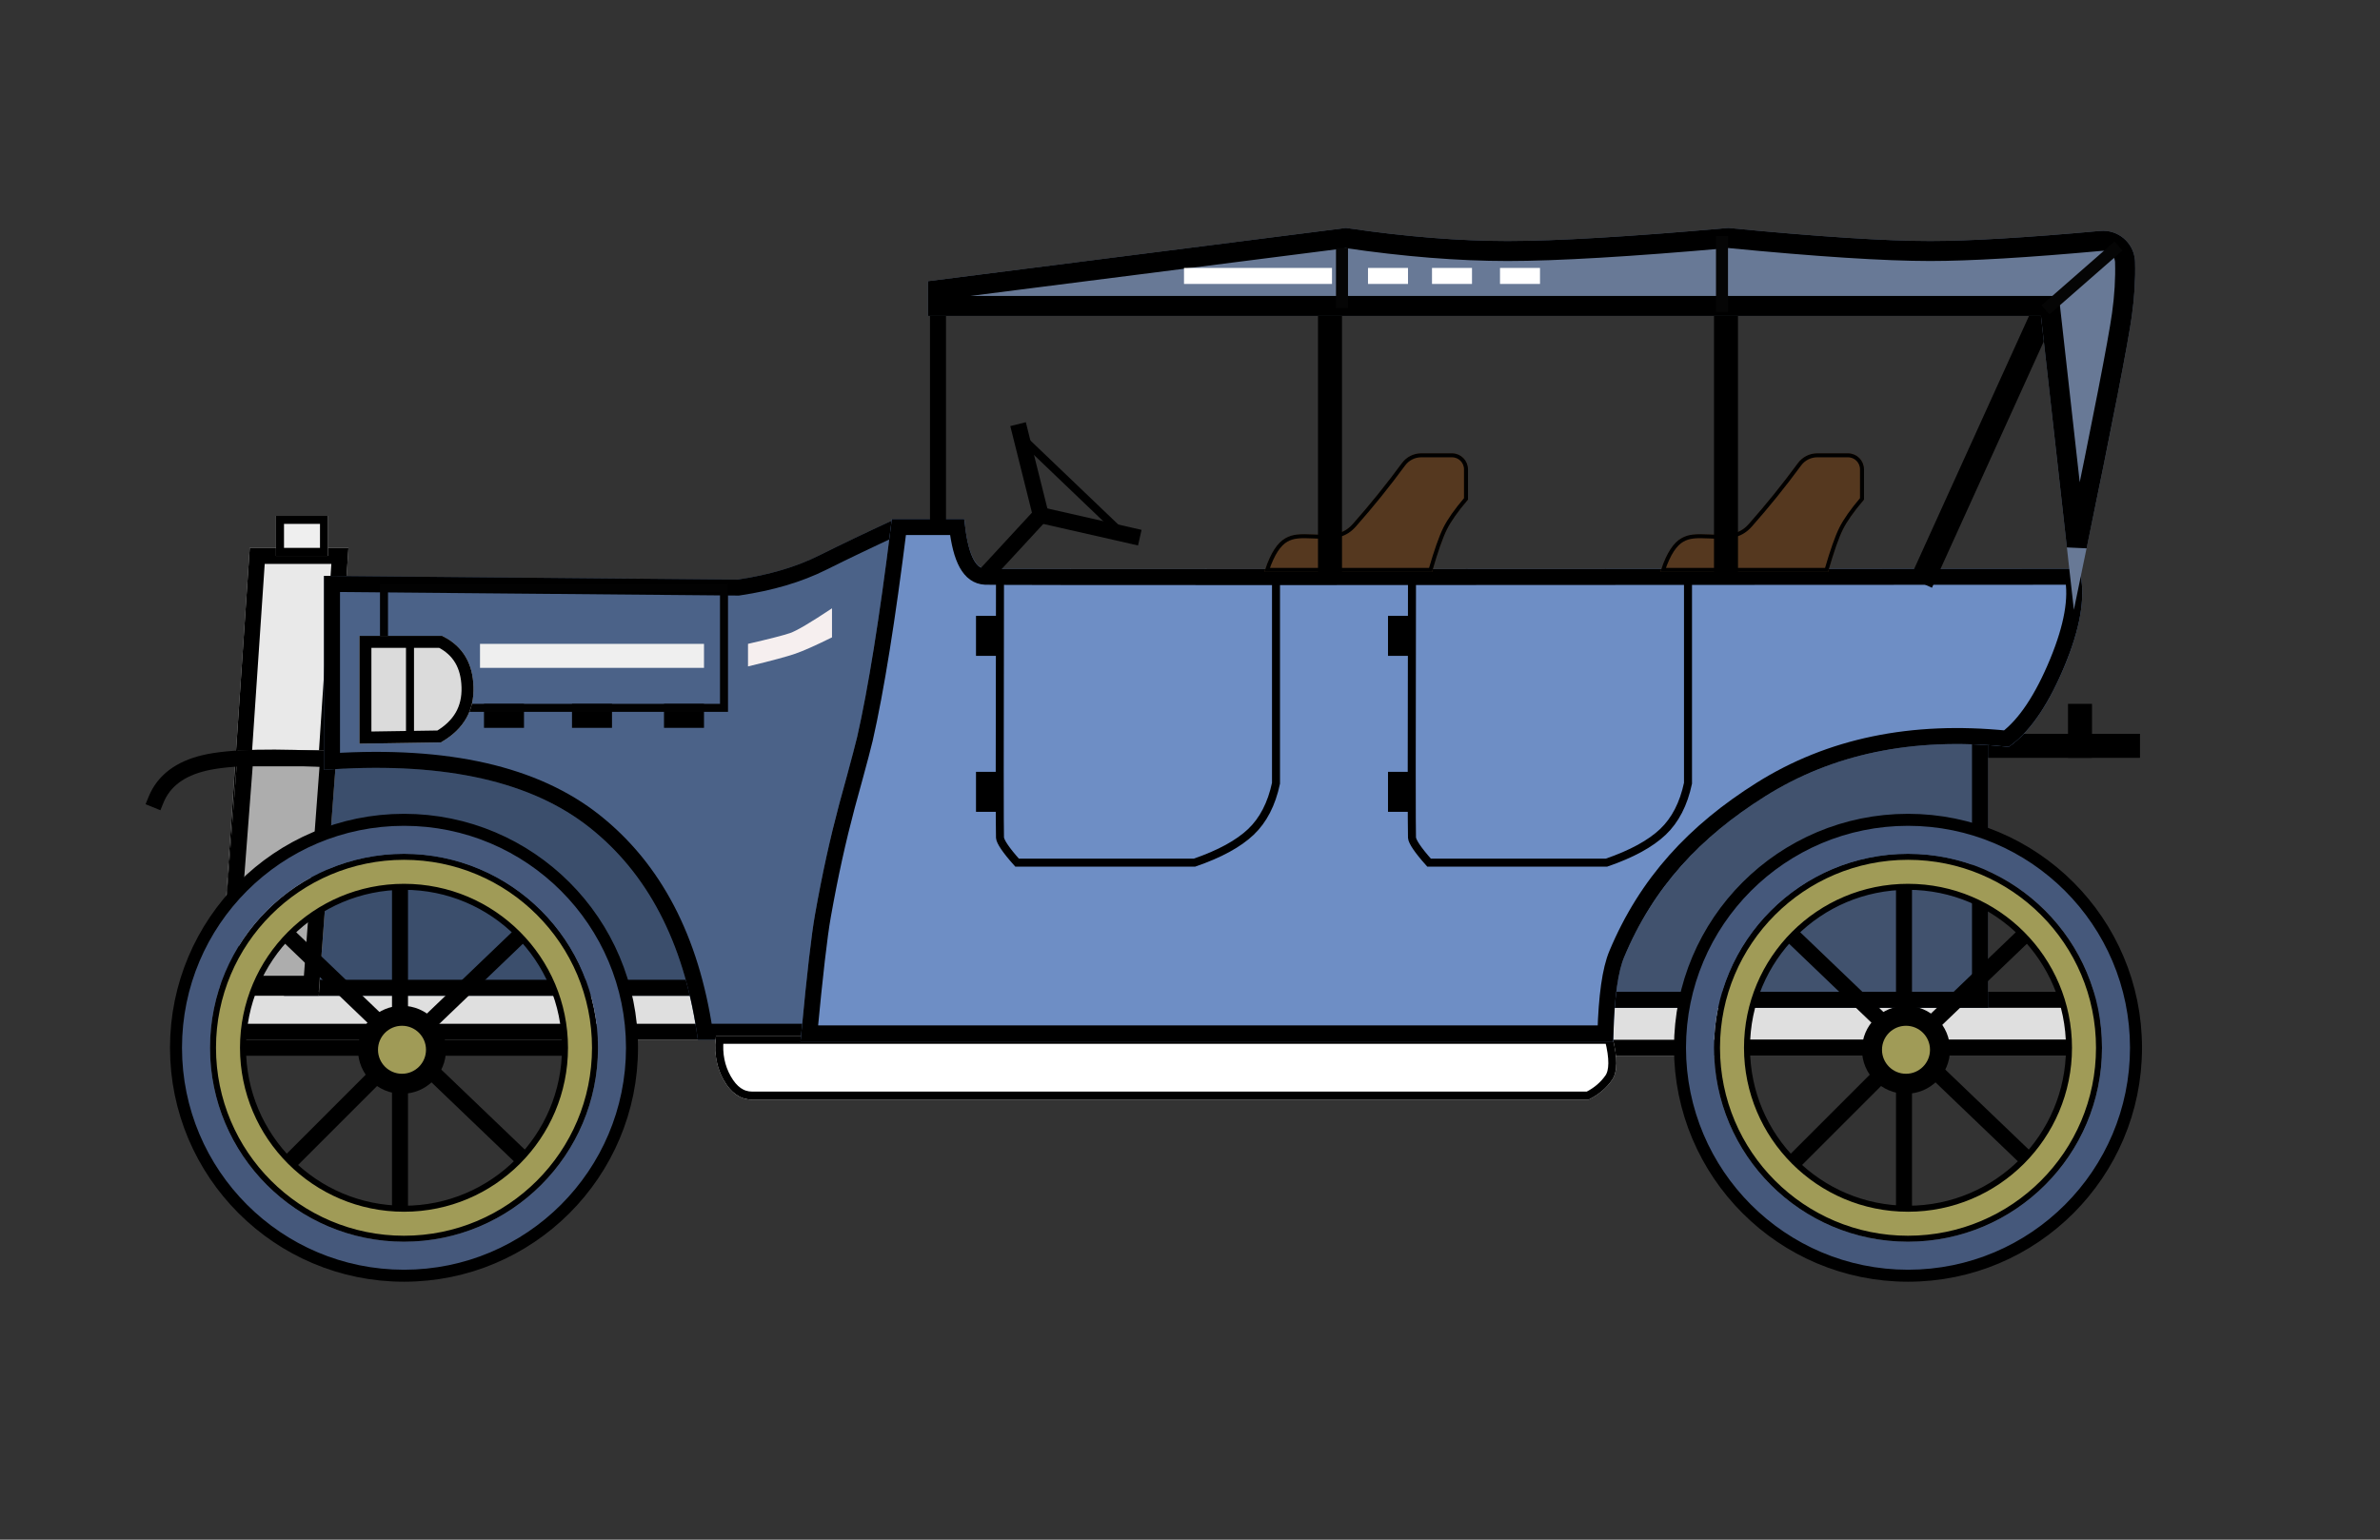 <?xml version="1.0" encoding="UTF-8"?>
<svg width="595px" height="385px" viewBox="0 0 595 385" version="1.1" xmlns="http://www.w3.org/2000/svg" xmlns:xlink="http://www.w3.org/1999/xlink">
    <rect x="0" y="0" width="595" height="385" fill="#333333" stroke="none"/>
    <!-- Generator: Sketch 48.2 (47327) - http://www.bohemiancoding.com/sketch -->
    <title>Car 2</title>
    <desc>Created with Sketch.</desc>
    <defs>
        <rect id="path-1" x="18" y="115" width="134" height="16"></rect>
        <rect id="path-2" x="32" y="53" width="105" height="67"></rect>
        <polygon id="path-3" points="23.441 8 48.113 8 40.691 120 15.869 120"></polygon>
        <polygon id="path-4" points="20.464 58.629 45.197 58.629 40.691 119 15.869 119"></polygon>
        <path d="M42,15 L145.437,15.922 C153.277,14.757 160.044,12.754 165.737,9.914 C171.43,7.073 177.585,4.129 184.2,1.081 L189.891,1.081 L172,131 L135.468,131 C132.274,107.403 123.262,89.718 108.43,77.945 C93.598,66.171 71.455,61.357 42,63.501 L42,15 Z" id="path-5"></path>
        <path d="M50.85,30 L71.533,30 C76.58,32.46 79.196,36.714 79.379,42.761 C79.562,48.809 76.837,53.439 71.203,56.652 L50.85,56.962 L50.85,30 Z" id="path-6"></path>
        <rect id="path-7" x="352" y="119" width="134" height="16"></rect>
        <path d="M140,130 L364,130 C365.442,135.319 365.442,139.009 364,141.07 C362.558,143.132 360.617,144.76 358.177,145.956 L149.023,145.956 C146.128,145.956 143.762,144.327 141.925,141.07 C140.088,137.813 139.446,134.123 140,130 Z" id="path-8"></path>
        <rect id="path-9" x="352" y="50" width="106" height="73"></rect>
        <path d="M183.952,0.794 L202.077,0.794 C202.84,8.949 204.625,13.089 207.432,13.214 C210.239,13.339 301.345,13.339 480.749,13.214 C482.54,19.253 481.377,27.267 477.26,37.257 C473.142,47.246 468.451,54.082 463.187,57.765 C439.682,55.255 419.376,59.377 402.269,70.131 C389.046,78.443 375.324,90.499 367.028,110.365 C365.403,114.254 364.498,121.265 364.313,131.397 L161.129,131.397 C162.619,115.449 163.826,104.878 164.749,99.684 C169.04,75.54 173.128,64.782 175.278,55.324 C178.121,42.813 181.013,24.636 183.952,0.794 Z" id="path-10"></path>
        <rect id="path-11" x="30" y="0" width="13" height="10"></rect>
        <path d="M39.314,0.35 L47,0.35 C49.209,0.35 51,2.141 51,4.35 L51,11.938 C48.51,14.849 46.749,17.341 45.718,19.415 C44.686,21.488 43.452,25.017 42.014,30 L0.096,30 C1.502,25.549 3.263,22.737 5.379,21.565 C10.326,18.824 17.611,23.203 22.235,17.978 C26.512,13.145 30.593,8.085 34.479,2.797 L34.479,2.797 C35.61,1.259 37.405,0.35 39.314,0.35 Z" id="path-12"></path>
        <path d="M138.314,0.35 L146,0.35 C148.209,0.35 150,2.141 150,4.35 L150,11.938 C147.51,14.849 145.749,17.341 144.718,19.415 C143.686,21.488 142.452,25.017 141.014,30 L99.096,30 C100.502,25.549 102.263,22.737 104.379,21.565 C109.326,18.824 116.611,23.203 121.235,17.978 C125.512,13.145 129.593,8.085 133.479,2.797 L133.479,2.797 C134.61,1.259 136.405,0.35 138.314,0.35 Z" id="path-13"></path>
        <path d="M104.5,0 C119.234,2.176 132.702,3.264 144.903,3.264 C157.104,3.264 175.493,2.176 200.07,0 C222.478,2.176 239.296,3.264 250.523,3.264 C260.386,3.264 274.561,2.424 293.046,0.745 L293.046,0.745 C297.447,0.345 301.338,3.588 301.737,7.988 C301.752,8.152 301.762,8.316 301.767,8.481 C301.891,12.762 301.622,17.268 300.96,22 C299.845,29.973 295.013,54.467 286.466,95.482 L278.245,22 L8.52651283e-14,22 L0,13.31 L104.5,0 Z" id="path-14"></path>
    </defs>
    <g id="Page-1" stroke="none" stroke-width="1" fill="none" fill-rule="evenodd">
        <g id="Car-2">
            <g transform="translate(39, 57)">
                <g id="Body" transform="translate(0, 72)">
                    <path d="M481,50 L481,57.5" id="Line-17" stroke="#000000" stroke-width="6" stroke-linecap="square"></path>
                    <path d="M457.5,57.5 L493,57.5" id="Line-17" stroke="#000000" stroke-width="6" stroke-linecap="square"></path>
                    <g id="Rectangle-41">
                        <use fill="#DFDFDF" fill-rule="evenodd" xlink:href="#path-1"></use>
                        <rect stroke="#000000" stroke-width="4" x="20" y="117" width="130" height="12"></rect>
                    </g>
                    <g id="Rectangle-50">
                        <use fill="#3B4E6C" fill-rule="evenodd" xlink:href="#path-2"></use>
                        <rect stroke="#000000" stroke-width="4" x="34" y="55" width="101" height="63"></rect>
                    </g>
                    <g id="Rectangle-49">
                        <use fill="#E9E9E9" fill-rule="evenodd" xlink:href="#path-3"></use>
                        <path stroke="#000000" stroke-width="4" d="M25.31,10 L18.009,118 L38.819,118 L45.976,10 L25.31,10 Z"></path>
                    </g>
                    <g id="Rectangle-49">
                        <use fill="#ADADAD" fill-rule="evenodd" xlink:href="#path-4"></use>
                        <path stroke="#000000" stroke-width="4" d="M22.317,60.629 L18.027,117 L38.835,117 L43.042,60.629 L22.317,60.629 Z"></path>
                    </g>
                    <path d="M0,71 C1.915,66.279 5.989,63.194 12.22,61.745 C18.452,60.297 29.616,60.049 45.712,61" id="Line-16" stroke="#000000" stroke-width="4" stroke-linecap="square"></path>
                    <g id="Rectangle-43">
                        <use fill="#4B6288" fill-rule="evenodd" xlink:href="#path-5"></use>
                        <path stroke="#000000" stroke-width="4" d="M44,17.018 L44,61.361 C72.85,59.57 94.76,64.54 109.673,76.378 C124.57,88.203 133.741,105.78 137.204,129 L170.257,129 L187.597,3.081 L184.639,3.081 C178.193,6.055 172.189,8.93 166.63,11.703 C160.737,14.643 153.769,16.705 145.731,17.9 L145.576,17.923 L44,17.018 Z"></path>
                    </g>
                    <rect id="Rectangle-45" fill="#000000" x="82" y="47" width="10" height="6"></rect>
                    <rect id="Rectangle-45" fill="#000000" x="104" y="47" width="10" height="6"></rect>
                    <rect id="Rectangle-45" fill="#000000" x="127" y="47" width="10" height="6"></rect>
                    <rect id="Rectangle-44" stroke="#020202" stroke-width="2" x="57" y="18" width="85" height="30"></rect>
                    <g id="Rectangle-46">
                        <use fill="#DBDBDB" fill-rule="evenodd" xlink:href="#path-6"></use>
                        <path stroke="#000000" stroke-width="3" d="M52.35,31.5 L52.35,55.439 L70.788,55.158 C75.724,52.228 78.042,48.17 77.879,42.807 C77.717,37.428 75.513,33.728 71.178,31.5 L52.35,31.5 Z"></path>
                    </g>
                    <path d="M63.5,31.5 L63.5,54.5" id="Line-15" stroke="#000000" stroke-width="2" stroke-linecap="square"></path>
                    <path d="M148,32 C153.353,30.766 156.853,29.868 158.5,29.307 C160.147,28.746 163.647,26.681 169,23.111 L169,30.377 C164.917,32.397 161.849,33.762 159.795,34.472 C157.741,35.183 153.809,36.239 148,37.642 L148,32 Z" id="Rectangle-48" fill="#F6EFEF"></path>
                    <rect id="Rectangle-47" fill="#EFEFEF" x="81" y="32" width="56" height="6"></rect>
                    <g id="Rectangle-41">
                        <use fill="#DFDFDF" fill-rule="evenodd" xlink:href="#path-7"></use>
                        <rect stroke="#000000" stroke-width="4" x="354" y="121" width="130" height="12"></rect>
                    </g>
                    <g id="Rectangle-42">
                        <use fill="#FFFFFF" fill-rule="evenodd" xlink:href="#path-8"></use>
                        <path stroke="#000000" stroke-width="2" d="M140.892,131 C140.561,134.561 141.197,137.745 142.796,140.579 C144.468,143.543 146.521,144.956 149.023,144.956 L357.941,144.956 C360.136,143.844 361.878,142.359 363.181,140.497 C364.345,138.832 364.403,135.654 363.228,131 L140.892,131 Z"></path>
                    </g>
                    <g id="Rectangle-40">
                        <use fill="#41526E" fill-rule="evenodd" xlink:href="#path-9"></use>
                        <rect stroke="#000000" stroke-width="4" x="354" y="52" width="102" height="69"></rect>
                    </g>
                    <rect id="Rectangle-39" fill="#405B7A" x="164" y="109" width="200" height="21"></rect>
                    <path d="M166.5,109.5 L363.5,109.5" id="Line-14" stroke="#000000" stroke-width="3" stroke-linecap="square"></path>
                    <g id="Rectangle-35">
                        <use fill="#6E8EC5" fill-rule="evenodd" xlink:href="#path-10"></use>
                        <path stroke="#000000" stroke-width="4" d="M185.72,2.794 C182.847,25.837 180.019,43.488 177.228,55.767 C176.503,58.955 172.798,72.328 172.75,72.509 C170.488,81.039 168.588,89.514 166.719,100.034 C165.851,104.917 164.717,114.721 163.326,129.397 L362.359,129.397 C362.626,120.076 363.547,113.511 365.182,109.594 C372.673,91.656 384.699,78.813 401.204,68.438 C418.522,57.552 439.021,53.312 462.631,55.696 C467.302,52.166 471.586,45.772 475.411,36.494 C479.038,27.694 480.266,20.593 479.186,15.215 C300.346,15.34 210.194,15.339 207.343,15.212 C203.351,15.034 201.24,10.759 200.279,2.794 L185.72,2.794 Z"></path>
                    </g>
                    <g id="Rectangle-51">
                        <use fill="#EFEFEF" fill-rule="evenodd" xlink:href="#path-11"></use>
                        <rect stroke="#000000" stroke-width="2" x="31" y="1" width="11" height="8"></rect>
                    </g>
                </g>
                <g id="Seats" transform="translate(277, 56)">
                    <g id="Rectangle-38">
                        <use fill="#55381F" fill-rule="evenodd" xlink:href="#path-12"></use>
                        <path stroke="#000000" stroke-width="1" d="M0.785,29.5 L41.638,29.5 C43.039,24.68 44.247,21.248 45.27,19.192 C46.306,17.11 48.049,14.633 50.5,11.753 L50.5,4.35 C50.5,2.417 48.933,0.85 47,0.85 L39.314,0.85 C37.564,0.85 35.918,1.683 34.882,3.093 C30.987,8.393 26.897,13.465 22.609,18.31 C20.394,20.813 17.915,21.379 13.32,21.18 C13.107,21.171 12.932,21.163 12.559,21.145 C8.814,20.965 7.266,21.091 5.621,22.002 C3.742,23.043 2.117,25.538 0.785,29.5 Z"></path>
                    </g>
                    <g id="Rectangle-38">
                        <use fill="#55381F" fill-rule="evenodd" xlink:href="#path-13"></use>
                        <path stroke="#000000" stroke-width="1" d="M99.785,29.5 L140.638,29.5 C142.039,24.68 143.247,21.248 144.27,19.192 C145.306,17.11 147.049,14.633 149.5,11.753 L149.5,4.35 C149.5,2.417 147.933,0.85 146,0.85 L138.314,0.85 C136.564,0.85 134.918,1.683 133.882,3.093 C129.987,8.393 125.897,13.465 121.609,18.31 C119.394,20.813 116.915,21.379 112.32,21.18 C112.107,21.171 111.932,21.163 111.559,21.145 C107.814,20.965 106.266,21.091 104.621,22.002 C102.742,23.043 101.117,25.538 99.785,29.5 Z"></path>
                    </g>
                </g>
                <g id="Roof" transform="translate(193, 0)">
                    <path d="M2.5,20.5 L2.5,73.5" id="Line-12" stroke="#000000" stroke-width="4" stroke-linecap="square"></path>
                    <path d="M100.5,20.5 L100.5,84" id="Line-12" stroke="#000000" stroke-width="6" stroke-linecap="square"></path>
                    <path d="M199.5,20.5 L199.5,84" id="Line-12" stroke="#000000" stroke-width="6" stroke-linecap="square"></path>
                    <path d="M279,21 L249.5,86" id="Line-12" stroke="#000000" stroke-width="6" stroke-linecap="square"></path>
                    <g id="Rectangle-33">
                        <use fill="#687996" fill-rule="evenodd" xlink:href="#path-14"></use>
                        <path stroke="#000000" stroke-width="5" d="M104.475,2.523 L2.5,15.512 L2.5,19.5 L280.481,19.5 L287.206,79.609 C293.761,47.852 297.526,28.503 298.484,21.654 C299.127,17.057 299.388,12.69 299.268,8.553 C299.265,8.44 299.258,8.327 299.248,8.214 C298.973,5.189 296.298,2.96 293.273,3.234 C274.718,4.92 260.476,5.764 250.523,5.764 C239.237,5.764 222.426,4.679 200.06,2.511 C175.531,4.679 157.155,5.764 144.903,5.764 C132.667,5.764 119.192,4.683 104.475,2.523 Z"></path>
                    </g>
                    <rect id="Rectangle-34" fill="#FFFFFF" x="64" y="10" width="37" height="4"></rect>
                    <rect id="Rectangle-34" fill="#FFFFFF" x="110" y="10" width="10" height="4"></rect>
                    <rect id="Rectangle-34" fill="#FFFFFF" x="126" y="10" width="10" height="4"></rect>
                    <rect id="Rectangle-34" fill="#FFFFFF" x="143" y="10" width="10" height="4"></rect>
                    <path d="M280.5,19.5 L296.5,5.5" id="Line-11" stroke="#050505" stroke-width="3" stroke-linecap="square"></path>
                    <path d="M198.5,19.5 L198.5,3.5" id="Line-11" stroke="#050505" stroke-width="3" stroke-linecap="square"></path>
                    <path d="M103.5,18.5 L103.5,6.5" id="Line-11" stroke="#050505" stroke-width="3" stroke-linecap="square"></path>
                </g>
                <g id="Doors" transform="translate(205, 87)">
                    <path d="M5.998,1 C5.911,42.509 5.912,64.157 5.998,65.453 C6.064,66.447 7.498,68.614 10.271,71.709 L54.616,71.709 C60.916,69.543 65.62,66.972 68.728,64.018 C71.804,61.095 73.897,57.049 75,51.851 L75,1 L5.998,1 Z" id="Rectangle-36" stroke="#000000" stroke-width="2"></path>
                    <rect id="Rectangle-37" fill="#000000" x="0" y="10" width="6" height="10"></rect>
                    <rect id="Rectangle-37" fill="#000000" x="0" y="49" width="6" height="10"></rect>
                    <path d="M108.998,1 C108.911,42.509 108.912,64.157 108.998,65.453 C109.064,66.447 110.498,68.614 113.271,71.709 L157.616,71.709 C163.916,69.543 168.62,66.972 171.728,64.018 C174.804,61.095 176.897,57.049 178,51.851 L178,1 L108.998,1 Z" id="Rectangle-36" stroke="#000000" stroke-width="2"></path>
                    <rect id="Rectangle-37" fill="#000000" x="103" y="10" width="6" height="10"></rect>
                    <rect id="Rectangle-37" fill="#000000" x="103" y="49" width="6" height="10"></rect>
                </g>
                <g id="Steering-Wheel" transform="translate(208, 51)" stroke="#000000" stroke-linecap="square">
                    <path d="M0.5,34.5 L12.5,21.5" id="Line-13" stroke-width="4"></path>
                    <path d="M13,20 L8,0" id="Line-13" stroke-width="4"></path>
                    <path d="M14,21 L36,26" id="Line-13" stroke-width="4"></path>
                    <path d="M9,2 L32,24" id="Line-13" stroke-width="2"></path>
                </g>
                <g id="wheel" transform="translate(384, 151)">
                    <path d="M25.5,82.5 L46.5,61.5" id="Line-4" stroke="#000000" stroke-width="4" stroke-linecap="square"></path>
                    <path d="M53,94 L53,62" id="Line-4" stroke="#000000" stroke-width="4" stroke-linecap="square"></path>
                    <path d="M53,46 L53,14" id="Line-4" stroke="#000000" stroke-width="4" stroke-linecap="square"></path>
                    <path d="M61,47 L85,24" id="Line-4" stroke="#000000" stroke-width="4" stroke-linecap="square"></path>
                    <path d="M23,47 L47,24" id="Line-4" stroke="#000000" stroke-width="4" stroke-linecap="square" transform="translate(35, 35.5) scale(-1, 1) translate(-35, -35.5) "></path>
                    <path d="M61,83 L85,60" id="Line-4" stroke="#000000" stroke-width="4" stroke-linecap="square" transform="translate(73, 71.5) scale(-1, 1) translate(-73, -71.5) "></path>
                    <path d="M62,54 L94,54" id="Line-4" stroke="#000000" stroke-width="4" stroke-linecap="square"></path>
                    <path d="M13,54 L45,54" id="Line-4" stroke="#000000" stroke-width="4" stroke-linecap="square"></path>
                    <circle id="Oval-2" stroke="#000000" stroke-width="9" stroke-dasharray="6000,2,8,9" cx="54" cy="54" r="44"></circle>
                    <circle id="Oval-2" stroke="#000000" stroke-width="9" stroke-dasharray="6000,2,8,9" cx="54" cy="54" r="54"></circle>
                    <circle id="Oval-2" stroke="#45587B" stroke-width="7" stroke-dasharray="6000,2,8,9" cx="54" cy="54" r="52"></circle>
                    <circle id="Oval-2" stroke="#A09B57" stroke-width="6" stroke-dasharray="6000,2,8,9" cx="54" cy="54" r="44"></circle>
                    <circle id="Oval" stroke="#000000" stroke-width="5" fill="#A09B57" cx="53.5" cy="54.5" r="8.5"></circle>
                </g>
                <g id="wheel" transform="translate(8, 151)">
                    <path d="M25.5,82.5 L46.5,61.5" id="Line-4" stroke="#000000" stroke-width="4" stroke-linecap="square"></path>
                    <path d="M53,94 L53,62" id="Line-4" stroke="#000000" stroke-width="4" stroke-linecap="square"></path>
                    <path d="M53,46 L53,14" id="Line-4" stroke="#000000" stroke-width="4" stroke-linecap="square"></path>
                    <path d="M61,47 L85,24" id="Line-4" stroke="#000000" stroke-width="4" stroke-linecap="square"></path>
                    <path d="M23,47 L47,24" id="Line-4" stroke="#000000" stroke-width="4" stroke-linecap="square" transform="translate(35, 35.5) scale(-1, 1) translate(-35, -35.5) "></path>
                    <path d="M61,83 L85,60" id="Line-4" stroke="#000000" stroke-width="4" stroke-linecap="square" transform="translate(73, 71.5) scale(-1, 1) translate(-73, -71.5) "></path>
                    <path d="M62,54 L94,54" id="Line-4" stroke="#000000" stroke-width="4" stroke-linecap="square"></path>
                    <path d="M13,54 L45,54" id="Line-4" stroke="#000000" stroke-width="4" stroke-linecap="square"></path>
                    <circle id="Oval-2" stroke="#000000" stroke-width="9" stroke-dasharray="6000,2,8,9" cx="54" cy="54" r="44"></circle>
                    <circle id="Oval-2" stroke="#000000" stroke-width="9" stroke-dasharray="6000,2,8,9" cx="54" cy="54" r="54"></circle>
                    <circle id="Oval-2" stroke="#45587B" stroke-width="7" stroke-dasharray="6000,2,8,9" cx="54" cy="54" r="52"></circle>
                    <circle id="Oval-2" stroke="#A09B57" stroke-width="6" stroke-dasharray="6000,2,8,9" cx="54" cy="54" r="44"></circle>
                    <circle id="Oval" stroke="#000000" stroke-width="5" fill="#A09B57" cx="53.5" cy="54.5" r="8.5"></circle>
                </g>
            </g>
        </g>
    </g>
</svg>